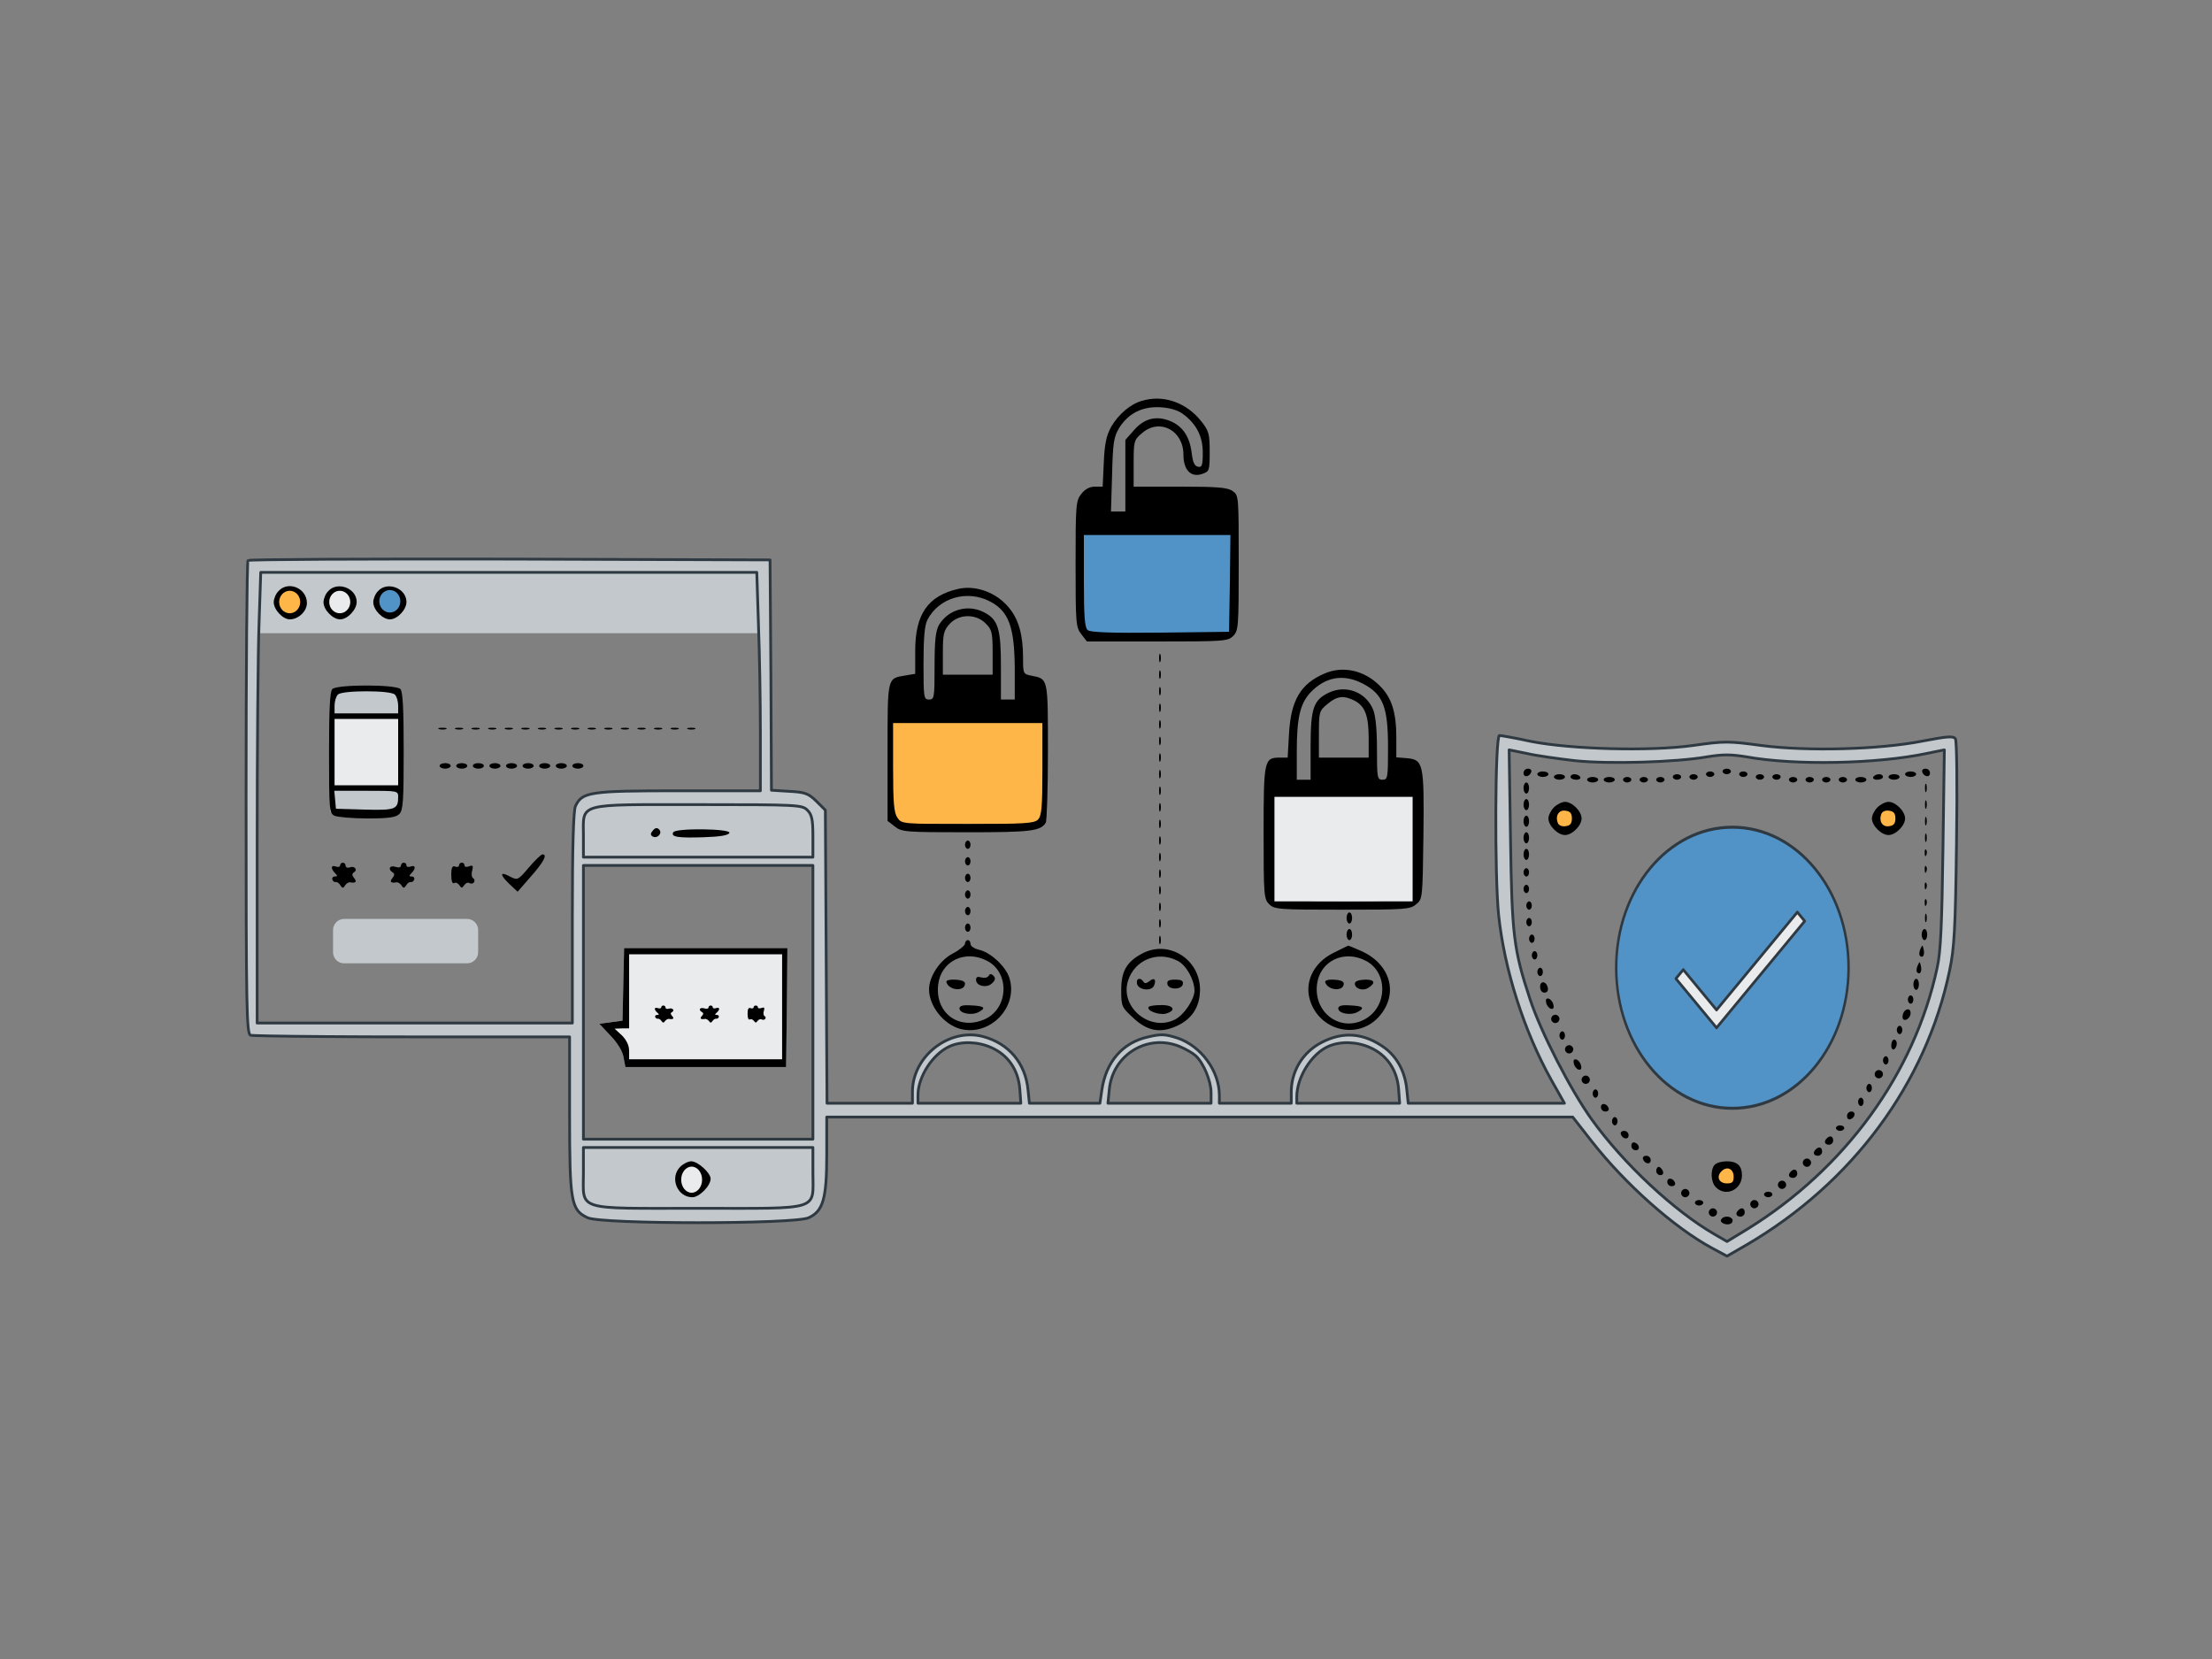 <?xml version="1.0" encoding="UTF-8" standalone="no"?>
<!DOCTYPE svg PUBLIC "-//W3C//DTD SVG 1.1//EN" "http://www.w3.org/Graphics/SVG/1.1/DTD/svg11.dtd">
<svg width="100%" height="100%" viewBox="0 0 800 600" version="1.1" xmlns="http://www.w3.org/2000/svg" xmlns:xlink="http://www.w3.org/1999/xlink" xml:space="preserve" xmlns:serif="http://www.serif.com/" style="fill-rule:evenodd;clip-rule:evenodd;stroke-linejoin:round;stroke-miterlimit:2;">
    <rect x="0" y="0" width="800" height="600" fill="#808080" stroke="none"/>
    <g transform="matrix(0.1,0,0,-0.1,0,600)">
        <g transform="matrix(10,0,0,-10,0,6000)">
            <rect x="600.607" y="320.299" width="54.941" height="56.991" style="fill:rgb(233,235,237);"/>
        </g>
        <g transform="matrix(9.769,0,0,-9.93,103.078,5986.55)">
            <rect x="390.05" y="191.78" width="56.889" height="37.413" style="fill:rgb(82,147,199);"/>
        </g>
        <g transform="matrix(10,0,0,-10,0,6000)">
            <rect x="322.15" y="260.313" width="55.924" height="37.618" style="fill:rgb(255,182,72);"/>
        </g>
        <g transform="matrix(10,0,0,-10,0,6000)">
            <rect x="120.207" y="258.964" width="24.049" height="25.93" style="fill:rgb(233,235,237);"/>
        </g>
        <g transform="matrix(9.875,0,0,-9.307,26.225,5784.46)">
            <rect x="210.087" y="289.634" width="86.102" height="21.32" style="fill:rgb(194,200,204);"/>
        </g>
        <g transform="matrix(37.619,0,0,-20.546,-2959.87,13741.2)">
            <rect x="103.443" y="476.689" width="48.493" height="11.546" style="fill:rgb(194,200,204);"/>
        </g>
        <g transform="matrix(17.76,0,0,-11.325,-2071.8,6999.64)">
            <rect x="234.535" y="453.319" width="48.02" height="21.78" style="fill:rgb(194,200,204);"/>
        </g>
        <path d="M4129,4550C4087,4538 4045,4501 4019,4457C4001,4424 3995,4395 3992,4328L3988,4240L3960,4240C3941,4240 3924,4231 3911,4214C3891,4189 3890,4175 3890,3960C3890,3745 3891,3731 3911,3706L3931,3680L4186,3680C4427,3680 4441,3681 4460,3700C4479,3719 4480,3733 4480,3964C4480,4206 4480,4209 4458,4224C4440,4237 4403,4240 4268,4240L4100,4240L4100,4324C4100,4406 4101,4409 4132,4435C4195,4488 4280,4443 4280,4356C4280,4300 4307,4272 4348,4286C4374,4295 4375,4298 4375,4367C4375,4431 4372,4442 4344,4477C4290,4545 4206,4574 4129,4550ZM4278,4503C4327,4467 4350,4422 4350,4363C4350,4317 4347,4309 4333,4312C4320,4314 4314,4328 4310,4361C4303,4420 4278,4458 4233,4477C4182,4498 4138,4487 4101,4444L4070,4409L4070,4280L4070,4150L4044,4150L4018,4150L4022,4283C4025,4401 4028,4419 4048,4453C4082,4506 4132,4531 4198,4527C4231,4525 4261,4516 4278,4503ZM4448,3890L4445,3715L4196,3712C4021,3710 3943,3713 3934,3721C3923,3730 3920,3770 3920,3899L3920,4065L4450,4065L4448,3890Z" style="fill-rule:nonzero;"/>
        <path d="M897,3973C893,3970 890,3583 890,3114C890,2346 892,2262 906,2256C908.61,2255.13 932.588,2254.26 972.955,2253.46C1071.77,2251.51 1268.78,2250 1491,2250L2060,2250L2060,1970C2060,1653 2065,1624 2125,1596C2174,1572 2876,1572 2925,1596C2977,1620 2990,1665 2990,1825L2990,1960L5688,1960L5756,1873C5878,1717 6055,1560 6192,1486L6246,1457L6317,1498C6700,1722 6966,2082 7051,2490C7068,2571 7072,2638 7076,2950C7079,3162 7077,3321 7072,3328C7065,3339 7043,3337 6954,3320C6798,3289 6536,3282 6369,3304C6251,3320 6236,3320 6124,3304C5966,3282 5681,3290 5535,3319C5480,3331 5429,3340 5423,3340C5407,3340 5405,2835 5420,2690C5441,2492 5512,2271 5610,2095L5658,2010L5375,2010L5093,2010L5088,2058C5082,2124 5053,2177 5007,2211C4933,2264 4859,2271 4780,2230C4712,2195 4670,2127 4670,2050L4670,2010L4540,2010L4410,2010L4410,2038C4410,2127 4344,2217 4258,2246C4214,2260 4199,2261 4153,2250C4060,2230 4000,2160 3985,2058L3978,2010L3850,2010L3723,2010L3718,2058C3709,2154 3649,2226 3556,2251C3434,2284 3301,2181 3300,2053L3300,2010L3145,2010L2991,2010L2988,2540L2985,3070L2953,3102C2924,3130 2913,3135 2855,3138L2790,3142L2788,3559L2785,3975L1844,3978C1327,3979 900,3977 897,3973ZM2743,3743C2747,3639 2750,3462 2750,3348L2750,3140L2454,3140C2132,3140 2105,3136 2081,3084C2074,3067 2070,2942 2070,2680L2070,2300L1500,2300L930,2300L930,2933C930,3282 933,3649 937,3748L943,3930L2737,3930L2743,3743ZM5695,3249C5818,3236 6061,3243 6175,3263C6231,3272 6259,3272 6315,3263C6491,3231 6788,3237 6968,3275L7032,3288L7027,2931C7023,2656 7019,2558 7006,2500C6924,2118 6674,1774 6320,1555L6246,1510L6201,1536C6054,1621 5872,1791 5757,1951C5680,2058 5573,2267 5534,2385C5474,2566 5468,2619 5463,2966L5458,3288L5522,3275C5556,3267 5635,3256 5695,3249ZM2920,3070C2936,3054 2940,3037 2940,2975L2940,2900L2525,2900L2110,2900L2110,2975C2110,3098 2081,3090 2525,3090C2887,3090 2901,3089 2920,3070ZM2940,2375L2940,1880L2525,1880L2110,1880L2110,2870L2940,2870L2940,2375ZM3586,2211C3646,2184 3682,2131 3688,2064L3692,2010L3506,2010L3320,2010L3320,2040C3320,2106 3374,2189 3435,2216C3477,2235 3538,2233 3586,2211ZM4267,2215C4288,2206 4313,2192 4324,2182C4352,2157 4380,2091 4380,2048L4380,2010L4194,2010L4007,2010L4012,2060C4024,2186 4151,2263 4267,2215ZM4956,2211C5016,2184 5052,2131 5058,2064L5062,2010L4876,2010L4690,2010L4690,2033C4690,2104 4744,2190 4805,2216C4848,2235 4908,2233 4956,2211ZM2940,1760C2940,1619 2974,1630 2525,1630C2076,1630 2110,1619 2110,1760L2110,1850L2940,1850L2940,1760Z" style="fill:rgb(194,200,204);fill-rule:nonzero;stroke:rgb(47,57,65);stroke-width:10px;"/>
        <g transform="matrix(10,0,0,-10,0,6000)">
            <ellipse cx="624.657" cy="425.167" rx="3.411" ry="3.936" style="fill:rgb(255,182,72);"/>
        </g>
        <g transform="matrix(10,0,0,-10,-587.789,7296.29)">
            <ellipse cx="624.657" cy="425.167" rx="3.411" ry="3.936" style="fill:rgb(255,182,72);"/>
        </g>
        <g transform="matrix(10,0,0,-10,587.789,7293.66)">
            <ellipse cx="624.657" cy="425.167" rx="3.411" ry="3.936" style="fill:rgb(255,182,72);"/>
        </g>
        <g transform="matrix(10,0,0,-10,0,6000)">
            <rect x="119.508" y="285.257" width="25.023" height="8.397" style="fill:rgb(194,200,204);"/>
        </g>
        <g transform="matrix(10,0,0,-10,0,6000)">
            <rect x="120.516" y="249.99" width="24.351" height="9.069" style="fill:rgb(194,200,204);"/>
        </g>
        <g transform="matrix(1,0,0,1,930.721,1303.83)">
            <g transform="matrix(30.373,0,0,-58.376,-2434.78,15895.8)">
                <path d="M143.277,250.585L123.834,250.585L123.74,252.824L123.646,255.083L120.882,255.274L122.233,256.02C123.049,256.461 123.677,256.996 123.772,257.36L123.991,257.953L143.12,257.953L143.214,254.26L143.277,250.585Z" style="fill:rgb(194,200,204);"/>
            </g>
            <g transform="matrix(30.373,0,0,-58.376,-2434.78,15895.8)">
                <path d="M142.649,257.475L124.431,257.475L124.431,256.958C124.431,256.614 124.117,256.288 123.583,256.001L122.704,255.58L123.583,255.561L124.431,255.561L124.431,250.968L142.649,250.968L142.649,257.475Z" style="fill:rgb(194,200,204);"/>
            </g>
            <g transform="matrix(0.954,1.998e-17,1.998e-17,1.117,-811.45,-1536.36)">
                <path d="M2860,2510L2858,2318L2855,2125L2246,2125L2239,2156C2236,2175 2216,2203 2190,2226L2147,2265L2235,2275L2238,2393L2241,2510L2860,2510Z"/>
            </g>
            <g transform="matrix(0.954,1.998e-17,1.998e-17,1.117,-811.45,-1536.36)">
                <path d="M2840,2150L2840,2490L2260,2490L2260,2250L2233,2250L2205,2249L2233,2227C2250,2212 2260,2195 2260,2177L2260,2150L2840,2150Z" style="fill:rgb(233,235,237);"/>
            </g>
        </g>
        <path d="M1007,3862C997,3852 990,3834 990,3822C990,3795 1023,3760 1048,3760C1079,3760 1110,3789 1110,3819C1110,3873 1042,3901 1007,3862ZM1078,3824C1082,3797 1052,3784 1032,3804C1011,3824 1024,3852 1052,3848C1066,3846 1076,3837 1078,3824Z" style="fill-rule:nonzero;"/>
        <path d="M1187,3862C1177,3852 1170,3834 1170,3822C1170,3794 1204,3760 1230,3760C1257,3760 1290,3795 1290,3823C1290,3873 1220,3899 1187,3862ZM1257,3834C1260,3826 1255,3811 1246,3802C1232,3787 1228,3787 1215,3801C1206,3810 1202,3824 1206,3833C1214,3854 1249,3855 1257,3834Z" style="fill-rule:nonzero;"/>
        <path d="M1367,3862C1357,3852 1350,3834 1350,3822C1350,3794 1384,3760 1410,3760C1437,3760 1470,3795 1470,3823C1470,3873 1400,3899 1367,3862ZM1438,3824C1442,3797 1412,3784 1392,3804C1371,3824 1384,3852 1412,3848C1426,3846 1436,3837 1438,3824Z" style="fill-rule:nonzero;"/>
        <path d="M1202,3508C1193,3499 1190,3434 1190,3278C1190,3073 1191,3060 1209,3050C1220,3045 1274,3040 1329,3040C1406,3040 1432,3044 1444,3056C1458,3069 1460,3104 1460,3284C1460,3435 1457,3499 1448,3508C1431,3525 1219,3525 1202,3508ZM1428,3488C1435,3481 1440,3463 1440,3448L1440,3420L1325,3420L1210,3420L1210,3448C1210,3463 1215,3481 1222,3488C1238,3504 1412,3504 1428,3488ZM1440,3280L1440,3160L1325,3160L1210,3160L1210,3400L1440,3400L1440,3280ZM1440,3118C1440,3073 1430,3069 1319,3072L1215,3075L1212,3108L1209,3140L1324,3140C1438,3140 1440,3140 1440,3118Z" style="fill-rule:nonzero;"/>
        <path d="M1588,3363C1594,3361 1606,3361 1613,3363C1619,3366 1614,3368 1600,3368C1586,3368 1581,3366 1588,3363Z" style="fill-rule:nonzero;"/>
        <path d="M1648,3363C1654,3361 1666,3361 1673,3363C1679,3366 1674,3368 1660,3368C1646,3368 1641,3366 1648,3363Z" style="fill-rule:nonzero;"/>
        <path d="M1708,3363C1714,3361 1726,3361 1733,3363C1739,3366 1734,3368 1720,3368C1706,3368 1701,3366 1708,3363Z" style="fill-rule:nonzero;"/>
        <path d="M1768,3363C1774,3361 1786,3361 1793,3363C1799,3366 1794,3368 1780,3368C1766,3368 1761,3366 1768,3363Z" style="fill-rule:nonzero;"/>
        <path d="M1828,3363C1834,3361 1846,3361 1853,3363C1859,3366 1854,3368 1840,3368C1826,3368 1821,3366 1828,3363Z" style="fill-rule:nonzero;"/>
        <path d="M1888,3363C1894,3361 1906,3361 1913,3363C1919,3366 1914,3368 1900,3368C1886,3368 1881,3366 1888,3363Z" style="fill-rule:nonzero;"/>
        <path d="M1948,3363C1954,3361 1966,3361 1973,3363C1979,3366 1974,3368 1960,3368C1946,3368 1941,3366 1948,3363Z" style="fill-rule:nonzero;"/>
        <path d="M2008,3363C2014,3361 2026,3361 2033,3363C2039,3366 2034,3368 2020,3368C2006,3368 2001,3366 2008,3363Z" style="fill-rule:nonzero;"/>
        <path d="M2068,3363C2074,3361 2086,3361 2093,3363C2099,3366 2094,3368 2080,3368C2066,3368 2061,3366 2068,3363Z" style="fill-rule:nonzero;"/>
        <path d="M2128,3363C2134,3361 2146,3361 2153,3363C2159,3366 2154,3368 2140,3368C2126,3368 2121,3366 2128,3363Z" style="fill-rule:nonzero;"/>
        <path d="M2188,3363C2194,3361 2206,3361 2213,3363C2219,3366 2214,3368 2200,3368C2186,3368 2181,3366 2188,3363Z" style="fill-rule:nonzero;"/>
        <path d="M2248,3363C2254,3361 2266,3361 2273,3363C2279,3366 2274,3368 2260,3368C2246,3368 2241,3366 2248,3363Z" style="fill-rule:nonzero;"/>
        <path d="M2308,3363C2314,3361 2326,3361 2333,3363C2339,3366 2334,3368 2320,3368C2306,3368 2301,3366 2308,3363Z" style="fill-rule:nonzero;"/>
        <path d="M2368,3363C2374,3361 2386,3361 2393,3363C2399,3366 2394,3368 2380,3368C2366,3368 2361,3366 2368,3363Z" style="fill-rule:nonzero;"/>
        <path d="M2428,3363C2434,3361 2446,3361 2453,3363C2459,3366 2454,3368 2440,3368C2426,3368 2421,3366 2428,3363Z" style="fill-rule:nonzero;"/>
        <path d="M2488,3363C2494,3361 2506,3361 2513,3363C2519,3366 2514,3368 2500,3368C2486,3368 2481,3366 2488,3363Z" style="fill-rule:nonzero;"/>
        <path d="M1590,3230C1590,3225 1599,3220 1610,3220C1621,3220 1630,3225 1630,3230C1630,3236 1621,3240 1610,3240C1599,3240 1590,3236 1590,3230Z" style="fill-rule:nonzero;"/>
        <path d="M1650,3230C1650,3225 1659,3220 1670,3220C1681,3220 1690,3225 1690,3230C1690,3236 1681,3240 1670,3240C1659,3240 1650,3236 1650,3230Z" style="fill-rule:nonzero;"/>
        <path d="M1710,3230C1710,3225 1719,3220 1730,3220C1741,3220 1750,3225 1750,3230C1750,3236 1741,3240 1730,3240C1719,3240 1710,3236 1710,3230Z" style="fill-rule:nonzero;"/>
        <path d="M1770,3230C1770,3225 1779,3220 1790,3220C1801,3220 1810,3225 1810,3230C1810,3236 1801,3240 1790,3240C1779,3240 1770,3236 1770,3230Z" style="fill-rule:nonzero;"/>
        <path d="M1830,3230C1830,3225 1839,3220 1850,3220C1861,3220 1870,3225 1870,3230C1870,3236 1861,3240 1850,3240C1839,3240 1830,3236 1830,3230Z" style="fill-rule:nonzero;"/>
        <path d="M1890,3230C1890,3225 1899,3220 1910,3220C1921,3220 1930,3225 1930,3230C1930,3236 1921,3240 1910,3240C1899,3240 1890,3236 1890,3230Z" style="fill-rule:nonzero;"/>
        <path d="M1950,3230C1950,3225 1959,3220 1970,3220C1981,3220 1990,3225 1990,3230C1990,3236 1981,3240 1970,3240C1959,3240 1950,3236 1950,3230Z" style="fill-rule:nonzero;"/>
        <path d="M2010,3230C2010,3225 2019,3220 2030,3220C2041,3220 2050,3225 2050,3230C2050,3236 2041,3240 2030,3240C2019,3240 2010,3236 2010,3230Z" style="fill-rule:nonzero;"/>
        <path d="M2070,3230C2070,3225 2079,3220 2090,3220C2101,3220 2110,3225 2110,3230C2110,3236 2101,3240 2090,3240C2079,3240 2070,3236 2070,3230Z" style="fill-rule:nonzero;"/>
        <path d="M1913,2863C1874,2817 1872,2816 1846,2829C1808,2850 1806,2838 1841,2804L1872,2775L1920,2830C1966,2882 1981,2910 1962,2910C1957,2910 1935,2889 1913,2863Z" style="fill-rule:nonzero;"/>
        <path d="M1230,2870C1230,2865 1223,2863 1215,2866C1197,2873 1195,2859 1212,2842C1221,2833 1221,2830 1211,2830C1204,2830 1200,2825 1202,2819C1204,2813 1209,2809 1214,2810C1219,2811 1227,2806 1231,2798C1238,2787 1242,2787 1248,2798C1253,2805 1261,2810 1266,2809C1286,2805 1292,2811 1281,2824C1273,2834 1272,2840 1280,2845C1295,2854 1282,2870 1265,2863C1257,2860 1250,2863 1250,2869C1250,2875 1246,2880 1240,2880C1235,2880 1230,2876 1230,2870Z" style="fill-rule:nonzero;"/>
        <path d="M1450,2869C1450,2863 1441,2861 1430,2865C1409,2872 1402,2856 1420,2845C1428,2840 1427,2834 1419,2824C1408,2811 1414,2805 1434,2809C1439,2810 1447,2805 1452,2798C1458,2787 1462,2787 1469,2798C1473,2806 1481,2811 1486,2810C1491,2809 1496,2813 1498,2819C1500,2825 1496,2830 1489,2830C1479,2830 1479,2833 1488,2842C1505,2859 1503,2873 1485,2866C1477,2863 1470,2865 1470,2870C1470,2876 1466,2880 1460,2880C1455,2880 1450,2875 1450,2869Z" style="fill-rule:nonzero;"/>
        <path d="M1660,2870C1660,2865 1654,2863 1646,2866C1636,2870 1632,2862 1632,2836C1632,2814 1636,2803 1642,2806C1648,2810 1656,2806 1661,2799C1669,2787 1671,2787 1679,2799C1684,2806 1692,2810 1698,2806C1704,2803 1711,2804 1714,2809C1718,2814 1716,2821 1711,2824C1706,2827 1704,2840 1708,2852C1712,2869 1710,2872 1697,2867C1687,2863 1680,2865 1680,2870C1680,2876 1676,2880 1670,2880C1665,2880 1660,2876 1660,2870Z" style="fill-rule:nonzero;"/>
        <g transform="matrix(0.777,-1.16892e-17,-1.16892e-17,0.682,1435.67,399.265)">
            <path d="M1230,2870C1230,2865 1223,2863 1215,2866C1197,2873 1195,2859 1212,2842C1221,2833 1221,2830 1211,2830C1204,2830 1200,2825 1202,2819C1204,2813 1209,2809 1214,2810C1219,2811 1227,2806 1231,2798C1238,2787 1242,2787 1248,2798C1253,2805 1261,2810 1266,2809C1286,2805 1292,2811 1281,2824C1273,2834 1272,2840 1280,2845C1295,2854 1282,2870 1265,2863C1257,2860 1250,2863 1250,2869C1250,2875 1246,2880 1240,2880C1235,2880 1230,2876 1230,2870Z" style="fill-rule:nonzero;"/>
        </g>
        <g transform="matrix(0.777,-1.16892e-17,-1.16892e-17,0.682,1435.67,399.265)">
            <path d="M1450,2869C1450,2863 1441,2861 1430,2865C1409,2872 1402,2856 1420,2845C1428,2840 1427,2834 1419,2824C1408,2811 1414,2805 1434,2809C1439,2810 1447,2805 1452,2798C1458,2787 1462,2787 1469,2798C1473,2806 1481,2811 1486,2810C1491,2809 1496,2813 1498,2819C1500,2825 1496,2830 1489,2830C1479,2830 1479,2833 1488,2842C1505,2859 1503,2873 1485,2866C1477,2863 1470,2865 1470,2870C1470,2876 1466,2880 1460,2880C1455,2880 1450,2875 1450,2869Z" style="fill-rule:nonzero;"/>
        </g>
        <g transform="matrix(0.777,-1.16892e-17,-1.16892e-17,0.682,1435.67,399.265)">
            <path d="M1660,2870C1660,2865 1654,2863 1646,2866C1636,2870 1632,2862 1632,2836C1632,2814 1636,2803 1642,2806C1648,2810 1656,2806 1661,2799C1669,2787 1671,2787 1679,2799C1684,2806 1692,2810 1698,2806C1704,2803 1711,2804 1714,2809C1718,2814 1716,2821 1711,2824C1706,2827 1704,2840 1708,2852C1712,2869 1710,2872 1697,2867C1687,2863 1680,2865 1680,2870C1680,2876 1676,2880 1670,2880C1665,2880 1660,2876 1660,2870Z" style="fill-rule:nonzero;"/>
        </g>
        <path d="M5510,3204C5510,3187 5532,3190 5538,3208C5540,3215 5535,3220 5526,3220C5517,3220 5510,3213 5510,3204Z" style="fill-rule:nonzero;"/>
        <path d="M6230,3210C6230,3205 6237,3200 6245,3200C6253,3200 6260,3205 6260,3210C6260,3216 6253,3220 6245,3220C6237,3220 6230,3216 6230,3210Z" style="fill-rule:nonzero;"/>
        <path d="M6952,3208C6958,3190 6980,3187 6980,3204C6980,3213 6973,3220 6964,3220C6955,3220 6950,3215 6952,3208Z" style="fill-rule:nonzero;"/>
        <path d="M5560,3200C5560,3195 5569,3190 5580,3190C5591,3190 5600,3195 5600,3200C5600,3206 5591,3210 5580,3210C5569,3210 5560,3206 5560,3200Z" style="fill-rule:nonzero;"/>
        <path d="M6170,3200C6170,3195 6177,3190 6185,3190C6193,3190 6200,3195 6200,3200C6200,3206 6193,3210 6185,3210C6177,3210 6170,3206 6170,3200Z" style="fill-rule:nonzero;"/>
        <path d="M6290,3200C6290,3195 6297,3190 6305,3190C6313,3190 6320,3195 6320,3200C6320,3206 6313,3210 6305,3210C6297,3210 6290,3206 6290,3200Z" style="fill-rule:nonzero;"/>
        <path d="M6890,3200C6890,3195 6899,3190 6910,3190C6921,3190 6930,3195 6930,3200C6930,3206 6921,3210 6910,3210C6899,3210 6890,3206 6890,3200Z" style="fill-rule:nonzero;"/>
        <path d="M5620,3190C5620,3185 5629,3180 5640,3180C5651,3180 5660,3185 5660,3190C5660,3196 5651,3200 5640,3200C5629,3200 5620,3196 5620,3190Z" style="fill-rule:nonzero;"/>
        <path d="M5680,3190C5680,3185 5689,3180 5701,3180C5712,3180 5718,3185 5715,3190C5712,3196 5702,3200 5694,3200C5686,3200 5680,3196 5680,3190Z" style="fill-rule:nonzero;"/>
        <path d="M6050,3190C6050,3185 6057,3180 6065,3180C6073,3180 6080,3185 6080,3190C6080,3196 6073,3200 6065,3200C6057,3200 6050,3196 6050,3190Z" style="fill-rule:nonzero;"/>
        <path d="M6110,3190C6110,3185 6117,3180 6125,3180C6133,3180 6140,3185 6140,3190C6140,3196 6133,3200 6125,3200C6117,3200 6110,3196 6110,3190Z" style="fill-rule:nonzero;"/>
        <path d="M6350,3190C6350,3185 6357,3180 6365,3180C6373,3180 6380,3185 6380,3190C6380,3196 6373,3200 6365,3200C6357,3200 6350,3196 6350,3190Z" style="fill-rule:nonzero;"/>
        <path d="M6410,3190C6410,3185 6417,3180 6425,3180C6433,3180 6440,3185 6440,3190C6440,3196 6433,3200 6425,3200C6417,3200 6410,3196 6410,3190Z" style="fill-rule:nonzero;"/>
        <path d="M6775,3190C6772,3185 6778,3180 6789,3180C6801,3180 6810,3185 6810,3190C6810,3196 6804,3200 6796,3200C6788,3200 6778,3196 6775,3190Z" style="fill-rule:nonzero;"/>
        <path d="M6830,3190C6830,3185 6839,3180 6850,3180C6861,3180 6870,3185 6870,3190C6870,3196 6861,3200 6850,3200C6839,3200 6830,3196 6830,3190Z" style="fill-rule:nonzero;"/>
        <path d="M5740,3180C5740,3175 5749,3170 5760,3170C5771,3170 5780,3175 5780,3180C5780,3186 5771,3190 5760,3190C5749,3190 5740,3186 5740,3180Z" style="fill-rule:nonzero;"/>
        <path d="M5800,3180C5800,3175 5809,3170 5820,3170C5831,3170 5840,3175 5840,3180C5840,3186 5831,3190 5820,3190C5809,3190 5800,3186 5800,3180Z" style="fill-rule:nonzero;"/>
        <path d="M5870,3180C5870,3175 5877,3170 5885,3170C5893,3170 5900,3175 5900,3180C5900,3186 5893,3190 5885,3190C5877,3190 5870,3186 5870,3180Z" style="fill-rule:nonzero;"/>
        <path d="M5930,3180C5930,3175 5937,3170 5945,3170C5953,3170 5960,3175 5960,3180C5960,3186 5953,3190 5945,3190C5937,3190 5930,3186 5930,3180Z" style="fill-rule:nonzero;"/>
        <path d="M5990,3180C5990,3175 5997,3170 6005,3170C6013,3170 6020,3175 6020,3180C6020,3186 6013,3190 6005,3190C5997,3190 5990,3186 5990,3180Z" style="fill-rule:nonzero;"/>
        <path d="M6470,3180C6470,3175 6477,3170 6485,3170C6493,3170 6500,3175 6500,3180C6500,3186 6493,3190 6485,3190C6477,3190 6470,3186 6470,3180Z" style="fill-rule:nonzero;"/>
        <path d="M6530,3180C6530,3175 6537,3170 6545,3170C6553,3170 6560,3175 6560,3180C6560,3186 6553,3190 6545,3190C6537,3190 6530,3186 6530,3180Z" style="fill-rule:nonzero;"/>
        <path d="M6590,3180C6590,3175 6597,3170 6605,3170C6613,3170 6620,3175 6620,3180C6620,3186 6613,3190 6605,3190C6597,3190 6590,3186 6590,3180Z" style="fill-rule:nonzero;"/>
        <path d="M6650,3180C6650,3175 6657,3170 6665,3170C6673,3170 6680,3175 6680,3180C6680,3186 6673,3190 6665,3190C6657,3190 6650,3186 6650,3180Z" style="fill-rule:nonzero;"/>
        <path d="M6710,3180C6710,3175 6719,3170 6730,3170C6741,3170 6750,3175 6750,3180C6750,3186 6741,3190 6730,3190C6719,3190 6710,3186 6710,3180Z" style="fill-rule:nonzero;"/>
        <path d="M5510,3150C5510,3139 5515,3130 5520,3130C5526,3130 5530,3139 5530,3150C5530,3161 5526,3170 5520,3170C5515,3170 5510,3161 5510,3150Z" style="fill-rule:nonzero;"/>
        <path d="M6962,3150C6962,3136 6964,3131 6967,3138C6969,3144 6969,3156 6967,3163C6964,3169 6962,3164 6962,3150Z" style="fill-rule:nonzero;"/>
        <path d="M5510,3090C5510,3079 5515,3070 5520,3070C5526,3070 5530,3079 5530,3090C5530,3101 5526,3110 5520,3110C5515,3110 5510,3101 5510,3090Z" style="fill-rule:nonzero;"/>
        <path d="M6962,3090C6962,3076 6964,3071 6967,3078C6969,3084 6969,3096 6967,3103C6964,3109 6962,3104 6962,3090Z" style="fill-rule:nonzero;"/>
        <path d="M5620,3080C5609,3069 5600,3051 5600,3040C5600,3014 5634,2980 5660,2980C5686,2980 5720,3014 5720,3040C5720,3066 5686,3100 5660,3100C5649,3100 5631,3091 5620,3080ZM5685,3040C5685,3022 5679,3014 5662,3012C5649,3010 5637,3015 5634,3024C5624,3050 5638,3072 5662,3068C5679,3066 5685,3058 5685,3040Z" style="fill-rule:nonzero;"/>
        <path d="M6790,3080C6779,3069 6770,3051 6770,3040C6770,3014 6804,2980 6830,2980C6856,2980 6890,3014 6890,3040C6890,3066 6856,3100 6830,3100C6819,3100 6801,3091 6790,3080ZM6855,3040C6855,3022 6849,3014 6832,3012C6808,3008 6794,3030 6804,3056C6807,3065 6819,3070 6832,3068C6849,3066 6855,3058 6855,3040Z" style="fill-rule:nonzero;"/>
        <path d="M5510,3030C5510,3019 5515,3010 5520,3010C5526,3010 5530,3019 5530,3030C5530,3041 5526,3050 5520,3050C5515,3050 5510,3041 5510,3030Z" style="fill-rule:nonzero;"/>
        <path d="M6962,3030C6962,3016 6964,3011 6967,3018C6969,3024 6969,3036 6967,3043C6964,3049 6962,3044 6962,3030Z" style="fill-rule:nonzero;"/>
        <path d="M5510,2970C5510,2959 5515,2950 5520,2950C5526,2950 5530,2959 5530,2970C5530,2981 5526,2990 5520,2990C5515,2990 5510,2981 5510,2970Z" style="fill-rule:nonzero;"/>
        <path d="M6962,2970C6962,2956 6964,2951 6967,2958C6969,2964 6969,2976 6967,2983C6964,2989 6962,2984 6962,2970Z" style="fill-rule:nonzero;"/>
        <path d="M5510,2910C5510,2899 5515,2890 5520,2890C5526,2890 5530,2899 5530,2910C5530,2921 5526,2930 5520,2930C5515,2930 5510,2921 5510,2910Z" style="fill-rule:nonzero;"/>
        <path d="M6961,2914C6961,2903 6964,2900 6967,2908C6970,2915 6969,2924 6966,2927C6963,2931 6960,2925 6961,2914Z" style="fill-rule:nonzero;"/>
        <path d="M6961,2854C6961,2843 6964,2840 6967,2848C6970,2855 6969,2864 6966,2867C6963,2871 6960,2865 6961,2854Z" style="fill-rule:nonzero;"/>
        <path d="M5510,2845C5510,2837 5515,2830 5520,2830C5526,2830 5530,2837 5530,2845C5530,2853 5526,2860 5520,2860C5515,2860 5510,2853 5510,2845Z" style="fill-rule:nonzero;"/>
        <path d="M6961,2794C6961,2783 6964,2780 6967,2788C6970,2795 6969,2804 6966,2807C6963,2811 6960,2805 6961,2794Z" style="fill-rule:nonzero;"/>
        <path d="M5510,2785C5510,2777 5515,2770 5520,2770C5526,2770 5530,2777 5530,2785C5530,2793 5526,2800 5520,2800C5515,2800 5510,2793 5510,2785Z" style="fill-rule:nonzero;"/>
        <path d="M6961,2734C6961,2723 6964,2720 6967,2728C6970,2735 6969,2744 6966,2747C6963,2751 6960,2745 6961,2734Z" style="fill-rule:nonzero;"/>
        <path d="M5520,2725C5520,2717 5525,2710 5530,2710C5536,2710 5540,2717 5540,2725C5540,2733 5536,2740 5530,2740C5525,2740 5520,2733 5520,2725Z" style="fill-rule:nonzero;"/>
        <path d="M6962,2680C6962,2666 6964,2661 6967,2668C6969,2674 6969,2686 6967,2693C6964,2699 6962,2694 6962,2680Z" style="fill-rule:nonzero;"/>
        <path d="M5520,2665C5520,2657 5525,2650 5530,2650C5536,2650 5540,2657 5540,2665C5540,2673 5536,2680 5530,2680C5525,2680 5520,2673 5520,2665Z" style="fill-rule:nonzero;"/>
        <path d="M6950,2620C6950,2609 6955,2600 6960,2600C6966,2600 6970,2609 6970,2620C6970,2631 6966,2640 6960,2640C6955,2640 6950,2631 6950,2620Z" style="fill-rule:nonzero;"/>
        <path d="M5530,2605C5530,2597 5535,2590 5540,2590C5546,2590 5550,2597 5550,2605C5550,2613 5546,2620 5540,2620C5535,2620 5530,2613 5530,2605Z" style="fill-rule:nonzero;"/>
        <path d="M6945,2567C6941,2557 6940,2546 6944,2543C6954,2533 6962,2547 6957,2567C6953,2584 6953,2584 6945,2567Z" style="fill-rule:nonzero;"/>
        <path d="M5540,2545C5540,2537 5545,2530 5550,2530C5556,2530 5560,2537 5560,2545C5560,2553 5556,2560 5550,2560C5545,2560 5540,2553 5540,2545Z" style="fill-rule:nonzero;"/>
        <path d="M6935,2507C6931,2497 6930,2486 6934,2483C6944,2473 6952,2487 6947,2507C6943,2524 6943,2524 6935,2507Z" style="fill-rule:nonzero;"/>
        <path d="M5560,2485C5560,2477 5565,2470 5570,2470C5576,2470 5580,2477 5580,2485C5580,2493 5576,2500 5570,2500C5565,2500 5560,2493 5560,2485Z" style="fill-rule:nonzero;"/>
        <path d="M6920,2440C6920,2429 6925,2420 6930,2420C6936,2420 6940,2429 6940,2440C6940,2451 6936,2460 6930,2460C6925,2460 6920,2451 6920,2440Z" style="fill-rule:nonzero;"/>
        <path d="M5570,2431C5570,2419 5576,2410 5586,2410C5595,2410 5600,2417 5598,2427C5593,2452 5570,2455 5570,2431Z" style="fill-rule:nonzero;"/>
        <path d="M6900,2385C6900,2377 6905,2370 6910,2370C6916,2370 6920,2377 6920,2385C6920,2393 6916,2400 6910,2400C6905,2400 6900,2393 6900,2385Z" style="fill-rule:nonzero;"/>
        <path d="M5592,2374C5593,2365 5601,2355 5608,2352C5617,2349 5621,2354 5618,2366C5617,2375 5609,2385 5602,2388C5593,2391 5589,2386 5592,2374Z" style="fill-rule:nonzero;"/>
        <path d="M6883,2335C6880,2326 6880,2317 6883,2314C6892,2305 6910,2320 6910,2336C6910,2355 6891,2354 6883,2335Z" style="fill-rule:nonzero;"/>
        <path d="M5610,2315C5610,2307 5617,2300 5625,2300C5633,2300 5640,2307 5640,2315C5640,2323 5633,2330 5625,2330C5617,2330 5610,2323 5610,2315Z" style="fill-rule:nonzero;"/>
        <path d="M6860,2275C6860,2267 6865,2260 6870,2260C6876,2260 6880,2267 6880,2275C6880,2283 6876,2290 6870,2290C6865,2290 6860,2283 6860,2275Z" style="fill-rule:nonzero;"/>
        <path d="M5640,2255C5640,2247 5645,2240 5650,2240C5656,2240 5660,2247 5660,2255C5660,2263 5656,2270 5650,2270C5645,2270 5640,2263 5640,2255Z" style="fill-rule:nonzero;"/>
        <path d="M6840,2219C6840,2208 6845,2202 6850,2205C6856,2208 6860,2218 6860,2226C6860,2234 6856,2240 6850,2240C6845,2240 6840,2231 6840,2219Z" style="fill-rule:nonzero;"/>
        <path d="M5660,2205C5660,2197 5667,2190 5675,2190C5683,2190 5690,2197 5690,2205C5690,2213 5683,2220 5675,2220C5667,2220 5660,2213 5660,2205Z" style="fill-rule:nonzero;"/>
        <path d="M6810,2165C6810,2157 6815,2150 6820,2150C6826,2150 6830,2157 6830,2165C6830,2173 6826,2180 6820,2180C6815,2180 6810,2173 6810,2165Z" style="fill-rule:nonzero;"/>
        <path d="M5692,2154C5693,2145 5701,2135 5708,2132C5717,2129 5721,2134 5718,2146C5717,2155 5709,2165 5702,2168C5693,2171 5689,2166 5692,2154Z" style="fill-rule:nonzero;"/>
        <path d="M6780,2115C6780,2107 6787,2100 6795,2100C6803,2100 6810,2107 6810,2115C6810,2123 6803,2130 6795,2130C6787,2130 6780,2123 6780,2115Z" style="fill-rule:nonzero;"/>
        <path d="M5720,2095C5720,2087 5727,2080 5735,2080C5743,2080 5750,2087 5750,2095C5750,2103 5743,2110 5735,2110C5727,2110 5720,2103 5720,2095Z" style="fill-rule:nonzero;"/>
        <path d="M6750,2065C6750,2057 6755,2050 6760,2050C6766,2050 6770,2057 6770,2065C6770,2073 6766,2080 6760,2080C6755,2080 6750,2073 6750,2065Z" style="fill-rule:nonzero;"/>
        <path d="M5760,2045C5760,2037 5765,2030 5770,2030C5776,2030 5780,2037 5780,2045C5780,2053 5776,2060 5770,2060C5765,2060 5760,2053 5760,2045Z" style="fill-rule:nonzero;"/>
        <path d="M6720,2015C6720,2007 6725,2000 6730,2000C6736,2000 6740,2007 6740,2015C6740,2023 6736,2030 6730,2030C6725,2030 6720,2023 6720,2015Z" style="fill-rule:nonzero;"/>
        <path d="M5790,1996C5790,1987 5797,1980 5806,1980C5815,1980 5820,1985 5818,1992C5812,2010 5790,2013 5790,1996Z" style="fill-rule:nonzero;"/>
        <path d="M6680,1964C6680,1955 6685,1950 6692,1952C6710,1958 6713,1980 6696,1980C6687,1980 6680,1973 6680,1964Z" style="fill-rule:nonzero;"/>
        <path d="M5830,1945C5830,1937 5835,1930 5840,1930C5846,1930 5850,1937 5850,1945C5850,1953 5846,1960 5840,1960C5835,1960 5830,1953 5830,1945Z" style="fill-rule:nonzero;"/>
        <path d="M6640,1920C6640,1915 6647,1910 6655,1910C6663,1910 6670,1915 6670,1920C6670,1926 6663,1930 6655,1930C6647,1930 6640,1926 6640,1920Z" style="fill-rule:nonzero;"/>
        <path d="M5862,1898C5868,1880 5890,1877 5890,1894C5890,1903 5883,1910 5874,1910C5865,1910 5860,1905 5862,1898Z" style="fill-rule:nonzero;"/>
        <path d="M6607,1883C6595,1872 6599,1860 6615,1860C6623,1860 6630,1867 6630,1875C6630,1891 6618,1895 6607,1883Z" style="fill-rule:nonzero;"/>
        <path d="M5900,1856C5900,1847 5907,1840 5916,1840C5933,1840 5930,1862 5912,1868C5905,1870 5900,1865 5900,1856Z" style="fill-rule:nonzero;"/>
        <path d="M6567,1843C6555,1832 6559,1820 6575,1820C6583,1820 6590,1827 6590,1835C6590,1851 6578,1855 6567,1843Z" style="fill-rule:nonzero;"/>
        <path d="M5942,1808C5948,1790 5970,1787 5970,1804C5970,1813 5963,1820 5954,1820C5945,1820 5940,1815 5942,1808Z" style="fill-rule:nonzero;"/>
        <path d="M6520,1795C6520,1787 6527,1780 6535,1780C6543,1780 6550,1787 6550,1795C6550,1803 6543,1810 6535,1810C6527,1810 6520,1803 6520,1795Z" style="fill-rule:nonzero;"/>
        <path d="M6202,1788C6185,1771 6187,1724 6206,1706C6241,1670 6300,1697 6300,1749C6300,1784 6283,1800 6245,1800C6228,1800 6209,1795 6202,1788ZM6270,1744C6270,1725 6265,1720 6246,1720C6217,1720 6206,1744 6226,1764C6246,1784 6270,1773 6270,1744Z" style="fill-rule:nonzero;"/>
        <path d="M5990,1765C5990,1757 5997,1750 6005,1750C6014,1750 6017,1756 6014,1765C6010,1773 6004,1780 5999,1780C5994,1780 5990,1773 5990,1765Z" style="fill-rule:nonzero;"/>
        <path d="M6477,1763C6465,1752 6469,1740 6485,1740C6493,1740 6500,1747 6500,1755C6500,1771 6488,1775 6477,1763Z" style="fill-rule:nonzero;"/>
        <path d="M6030,1726C6030,1717 6037,1710 6046,1710C6055,1710 6060,1715 6058,1722C6052,1740 6030,1743 6030,1726Z" style="fill-rule:nonzero;"/>
        <path d="M6430,1715C6430,1707 6437,1700 6445,1700C6453,1700 6460,1707 6460,1715C6460,1723 6453,1730 6445,1730C6437,1730 6430,1723 6430,1715Z" style="fill-rule:nonzero;"/>
        <path d="M6080,1685C6080,1677 6087,1670 6095,1670C6103,1670 6110,1677 6110,1685C6110,1693 6103,1700 6095,1700C6087,1700 6080,1693 6080,1685Z" style="fill-rule:nonzero;"/>
        <path d="M6380,1680C6380,1675 6387,1670 6395,1670C6403,1670 6410,1675 6410,1680C6410,1686 6403,1690 6395,1690C6387,1690 6380,1686 6380,1680Z" style="fill-rule:nonzero;"/>
        <path d="M6130,1650C6130,1645 6137,1640 6145,1640C6153,1640 6160,1645 6160,1650C6160,1656 6153,1660 6145,1660C6137,1660 6130,1656 6130,1650Z" style="fill-rule:nonzero;"/>
        <path d="M6330,1645C6330,1637 6337,1630 6345,1630C6353,1630 6360,1637 6360,1645C6360,1653 6353,1660 6345,1660C6337,1660 6330,1653 6330,1645Z" style="fill-rule:nonzero;"/>
        <path d="M6180,1615C6180,1607 6187,1600 6195,1600C6203,1600 6210,1607 6210,1615C6210,1623 6203,1630 6195,1630C6187,1630 6180,1623 6180,1615Z" style="fill-rule:nonzero;"/>
        <path d="M6287,1623C6275,1612 6279,1600 6295,1600C6303,1600 6310,1607 6310,1615C6310,1631 6298,1635 6287,1623Z" style="fill-rule:nonzero;"/>
        <path d="M6225,1590C6217,1578 6245,1566 6260,1575C6266,1578 6268,1586 6265,1591C6257,1603 6233,1603 6225,1590Z" style="fill-rule:nonzero;"/>
        <path d="M2361,2996C2352,2986 2352,2980 2360,2975C2377,2965 2397,2987 2384,3000C2376,3008 2369,3006 2361,2996Z" style="fill-rule:nonzero;"/>
        <path d="M2435,2990C2425,2973 2452,2969 2545,2972C2605,2974 2635,2979 2638,2988C2643,3003 2445,3006 2435,2990Z" style="fill-rule:nonzero;"/>
        <path d="M2460,1780C2421,1741 2449,1670 2504,1670C2529,1670 2570,1711 2570,1737C2570,1758 2524,1800 2500,1800C2489,1800 2471,1791 2460,1780ZM2531,1754C2548,1733 2531,1705 2499,1705C2475,1705 2463,1728 2474,1756C2481,1775 2514,1774 2531,1754Z" style="fill-rule:nonzero;"/>
        <path d="M3465,3870C3356,3845 3310,3779 3310,3647L3310,3563L3274,3557C3208,3546 3210,3553 3210,3280L3210,3031L3236,3011C3261,2991 3275,2990 3497,2990C3727,2990 3762,2994 3782,3024C3786,3030 3790,3146 3790,3281C3790,3549 3791,3544 3732,3556C3700,3562 3700,3563 3700,3622C3700,3703 3684,3761 3649,3802C3605,3857 3528,3885 3465,3870ZM3580,3825C3648,3790 3669,3733 3670,3583L3670,3470L3645,3470L3620,3470L3620,3590C3620,3725 3610,3759 3560,3785C3501,3816 3430,3796 3396,3740C3384,3718 3380,3685 3380,3591C3380,3477 3379,3470 3360,3470C3341,3470 3340,3477 3340,3600C3340,3693 3344,3739 3354,3758C3395,3838 3497,3868 3580,3825ZM3565,3745C3587,3723 3590,3713 3590,3640L3590,3560L3500,3560L3410,3560L3410,3639C3410,3708 3413,3720 3435,3744C3468,3780 3530,3781 3565,3745ZM3770,3218C3770,3080 3767,3049 3754,3036C3741,3022 3704,3020 3500,3020C3265,3020 3261,3020 3246,3042C3233,3060 3230,3096 3230,3225L3230,3385L3770,3385L3770,3218Z" style="fill-rule:nonzero;"/>
        <path d="M4192,3620C4192,3606 4194,3601 4197,3608C4199,3614 4199,3626 4197,3633C4194,3639 4192,3634 4192,3620Z" style="fill-rule:nonzero;"/>
        <path d="M4192,3560C4192,3546 4194,3541 4197,3548C4199,3554 4199,3566 4197,3573C4194,3579 4192,3574 4192,3560Z" style="fill-rule:nonzero;"/>
        <path d="M4790,3564C4704,3527 4669,3468 4662,3348L4657,3260L4629,3260C4572,3260 4570,3252 4570,2989C4570,2763 4571,2749 4590,2730C4609,2711 4623,2710 4854,2710C5079,2710 5100,2711 5121,2729C5145,2748 5145,2750 5148,2977C5151,3239 5148,3253 5087,3258L5050,3261L5050,3332C5050,3425 5033,3477 4990,3520C4934,3576 4857,3593 4790,3564ZM4930,3527C5002,3489 5020,3443 5020,3298C5020,3187 5019,3180 5000,3180C4981,3180 4980,3187 4980,3290C4980,3362 4975,3412 4966,3434C4939,3498 4868,3524 4806,3495C4750,3468 4740,3439 4740,3300L4740,3180L4715,3180L4690,3180L4690,3283C4690,3403 4702,3454 4738,3494C4793,3553 4860,3564 4930,3527ZM4899,3466C4937,3446 4950,3411 4950,3330L4950,3260L4860,3260L4770,3260L4770,3344C4770,3426 4771,3429 4801,3454C4836,3483 4859,3486 4899,3466ZM5068,2932C5066,2816 5061,2769 5051,2757C5040,2742 5013,2740 4869,2740C4713,2740 4700,2741 4690,2759C4684,2770 4680,2846 4680,2934L4680,3090L5071,3090L5068,2932Z" style="fill-rule:nonzero;"/>
        <path d="M4192,3500C4192,3486 4194,3481 4197,3488C4199,3494 4199,3506 4197,3513C4194,3519 4192,3514 4192,3500Z" style="fill-rule:nonzero;"/>
        <path d="M4192,3440C4192,3426 4194,3421 4197,3428C4199,3434 4199,3446 4197,3453C4194,3459 4192,3454 4192,3440Z" style="fill-rule:nonzero;"/>
        <path d="M4192,3380C4192,3366 4194,3361 4197,3368C4199,3374 4199,3386 4197,3393C4194,3399 4192,3394 4192,3380Z" style="fill-rule:nonzero;"/>
        <path d="M4192,3320C4192,3306 4194,3301 4197,3308C4199,3314 4199,3326 4197,3333C4194,3339 4192,3334 4192,3320Z" style="fill-rule:nonzero;"/>
        <path d="M4192,3260C4192,3246 4194,3241 4197,3248C4199,3254 4199,3266 4197,3273C4194,3279 4192,3274 4192,3260Z" style="fill-rule:nonzero;"/>
        <path d="M4192,3200C4192,3186 4194,3181 4197,3188C4199,3194 4199,3206 4197,3213C4194,3219 4192,3214 4192,3200Z" style="fill-rule:nonzero;"/>
        <path d="M4192,3140C4192,3126 4194,3121 4197,3128C4199,3134 4199,3146 4197,3153C4194,3159 4192,3154 4192,3140Z" style="fill-rule:nonzero;"/>
        <path d="M4192,3080C4192,3066 4194,3061 4197,3068C4199,3074 4199,3086 4197,3093C4194,3099 4192,3094 4192,3080Z" style="fill-rule:nonzero;"/>
        <path d="M4192,3020C4192,3006 4194,3001 4197,3008C4199,3014 4199,3026 4197,3033C4194,3039 4192,3034 4192,3020Z" style="fill-rule:nonzero;"/>
        <path d="M4192,2960C4192,2946 4194,2941 4197,2948C4199,2954 4199,2966 4197,2973C4194,2979 4192,2974 4192,2960Z" style="fill-rule:nonzero;"/>
        <path d="M3490,2945C3490,2937 3495,2930 3500,2930C3506,2930 3510,2937 3510,2945C3510,2953 3506,2960 3500,2960C3495,2960 3490,2953 3490,2945Z" style="fill-rule:nonzero;"/>
        <path d="M4192,2900C4192,2886 4194,2881 4197,2888C4199,2894 4199,2906 4197,2913C4194,2919 4192,2914 4192,2900Z" style="fill-rule:nonzero;"/>
        <path d="M3490,2885C3490,2877 3495,2870 3500,2870C3506,2870 3510,2877 3510,2885C3510,2893 3506,2900 3500,2900C3495,2900 3490,2893 3490,2885Z" style="fill-rule:nonzero;"/>
        <path d="M4192,2840C4192,2826 4194,2821 4197,2828C4199,2834 4199,2846 4197,2853C4194,2859 4192,2854 4192,2840Z" style="fill-rule:nonzero;"/>
        <path d="M3490,2825C3490,2817 3495,2810 3500,2810C3506,2810 3510,2817 3510,2825C3510,2833 3506,2840 3500,2840C3495,2840 3490,2833 3490,2825Z" style="fill-rule:nonzero;"/>
        <path d="M4192,2780C4192,2766 4194,2761 4197,2768C4199,2774 4199,2786 4197,2793C4194,2799 4192,2794 4192,2780Z" style="fill-rule:nonzero;"/>
        <path d="M3490,2765C3490,2757 3495,2750 3500,2750C3506,2750 3510,2757 3510,2765C3510,2773 3506,2780 3500,2780C3495,2780 3490,2773 3490,2765Z" style="fill-rule:nonzero;"/>
        <path d="M4192,2720C4192,2706 4194,2701 4197,2708C4199,2714 4199,2726 4197,2733C4194,2739 4192,2734 4192,2720Z" style="fill-rule:nonzero;"/>
        <path d="M3490,2705C3490,2697 3495,2690 3500,2690C3506,2690 3510,2697 3510,2705C3510,2713 3506,2720 3500,2720C3495,2720 3490,2713 3490,2705Z" style="fill-rule:nonzero;"/>
        <path d="M4870,2680C4870,2669 4875,2660 4880,2660C4886,2660 4890,2669 4890,2680C4890,2691 4886,2700 4880,2700C4875,2700 4870,2691 4870,2680Z" style="fill-rule:nonzero;"/>
        <path d="M4192,2660C4192,2646 4194,2641 4197,2648C4199,2654 4199,2666 4197,2673C4194,2679 4192,2674 4192,2660Z" style="fill-rule:nonzero;"/>
        <path d="M3490,2645C3490,2637 3495,2630 3500,2630C3506,2630 3510,2637 3510,2645C3510,2653 3506,2660 3500,2660C3495,2660 3490,2653 3490,2645Z" style="fill-rule:nonzero;"/>
        <path d="M4870,2620C4870,2609 4875,2600 4880,2600C4886,2600 4890,2609 4890,2620C4890,2631 4886,2640 4880,2640C4875,2640 4870,2631 4870,2620Z" style="fill-rule:nonzero;"/>
        <path d="M4192,2600C4192,2586 4194,2581 4197,2588C4199,2594 4199,2606 4197,2613C4194,2619 4192,2614 4192,2600Z" style="fill-rule:nonzero;"/>
        <path d="M3490,2587C3490,2581 3470,2564 3445,2551C3399,2527 3360,2468 3360,2422C3360,2362 3412,2296 3472,2279C3581,2250 3685,2359 3650,2465C3636,2506 3582,2556 3541,2565C3524,2569 3510,2578 3510,2586C3510,2594 3506,2600 3500,2600C3495,2600 3490,2594 3490,2587ZM3570,2525C3652,2483 3648,2355 3564,2315C3470,2271 3381,2335 3393,2439C3403,2524 3490,2567 3570,2525Z" style="fill-rule:nonzero;"/>
        <path d="M3575,2470C3571,2464 3560,2462 3549,2465C3536,2469 3530,2467 3530,2456C3530,2434 3569,2425 3588,2444C3600,2455 3601,2463 3593,2471C3585,2479 3580,2479 3575,2470Z" style="fill-rule:nonzero;"/>
        <path d="M3423,2447C3433,2417 3490,2413 3490,2443C3490,2451 3477,2456 3454,2457C3433,2458 3420,2454 3423,2447Z" style="fill-rule:nonzero;"/>
        <path d="M3470,2353C3470,2335 3514,2326 3540,2340C3568,2355 3560,2362 3510,2364C3483,2366 3470,2362 3470,2353Z" style="fill-rule:nonzero;"/>
        <path d="M4823,2554C4748,2517 4714,2443 4741,2373C4781,2268 4915,2241 4988,2324C5060,2406 5029,2514 4922,2561C4898,2572 4877,2580 4876,2580C4875,2580 4851,2568 4823,2554ZM4940,2525C5019,2484 5019,2363 4940,2316C4852,2264 4751,2334 4763,2439C4773,2524 4860,2567 4940,2525Z" style="fill-rule:nonzero;"/>
        <path d="M4793,2447C4803,2417 4860,2413 4860,2443C4860,2451 4847,2456 4824,2457C4803,2458 4790,2454 4793,2447Z" style="fill-rule:nonzero;"/>
        <path d="M4900,2443C4900,2424 4929,2415 4948,2427C4977,2445 4972,2458 4936,2457C4913,2456 4900,2451 4900,2443Z" style="fill-rule:nonzero;"/>
        <path d="M4840,2353C4840,2335 4884,2326 4910,2340C4938,2355 4930,2362 4880,2364C4853,2366 4840,2362 4840,2353Z" style="fill-rule:nonzero;"/>
        <path d="M4130,2551C4074,2521 4055,2487 4055,2419C4055,2361 4057,2357 4096,2321C4148,2271 4195,2262 4255,2289C4311,2314 4340,2359 4340,2421C4340,2531 4226,2603 4130,2551ZM4259,2525C4290,2510 4320,2456 4320,2417C4320,2386 4282,2329 4250,2313C4160,2267 4051,2356 4079,2451C4102,2528 4187,2563 4259,2525Z" style="fill-rule:nonzero;"/>
        <path d="M4112,2443C4116,2419 4165,2413 4174,2436C4183,2458 4174,2466 4156,2451C4146,2443 4140,2442 4135,2450C4125,2466 4108,2462 4112,2443Z" style="fill-rule:nonzero;"/>
        <path d="M4222,2441C4224,2431 4235,2425 4250,2425C4265,2425 4276,2431 4278,2441C4280,2453 4273,2457 4250,2457C4227,2457 4220,2453 4222,2441Z" style="fill-rule:nonzero;"/>
        <path d="M4154,2358C4146,2345 4191,2328 4216,2334C4256,2345 4245,2366 4199,2365C4177,2365 4156,2362 4154,2358Z" style="fill-rule:nonzero;"/>
        <g id="Accept" transform="matrix(19.1,-1.70867e-30,2.35426e-31,-23.104,564.05,4535.47)">
            <path d="M298.5,66.1C286.3,66.1 276.5,75.9 276.5,88.1C276.5,100.3 286.3,110.1 298.5,110.1C310.7,110.1 320.5,100.3 320.5,88.1C320.5,75.9 310.7,66.1 298.5,66.1ZM295.5,97.5L287.8,89.8L289.2,88.4L295.5,94.7L310.8,79.4L312.2,80.8L295.5,97.5Z" style="fill:rgb(82,147,199);fill-rule:nonzero;stroke:rgb(47,57,65);stroke-width:0.47px;"/>
        </g>
        <g transform="matrix(9.73,0,0,-9.574,70.668,5816.43)">
            <ellipse cx="249.821" cy="426.46" rx="3.884" ry="4.933" style="fill:rgb(233,235,237);"/>
        </g>
        <g transform="matrix(13.793,0,0,-11.395,-465.931,6482.43)">
            <path d="M159.156,337.511C159.156,335.565 157.85,333.985 156.243,333.985L124.02,333.985C122.412,333.985 121.107,335.565 121.107,337.511L121.107,344.564C121.107,346.51 122.412,348.09 124.02,348.09L156.243,348.09C157.85,348.09 159.156,346.51 159.156,344.564L159.156,337.511Z" style="fill:rgb(194,200,204);"/>
        </g>
        <g transform="matrix(10,0,0,-10,0,6000)">
            <ellipse cx="104.773" cy="217.726" rx="3.805" ry="4.067" style="fill:rgb(255,182,72);"/>
        </g>
        <g transform="matrix(10,0,0,-10,181.06,6000)">
            <ellipse cx="104.773" cy="217.726" rx="3.805" ry="4.067" style="fill:rgb(233,235,237);"/>
        </g>
        <g transform="matrix(10,0,0,-10,362.12,6002.62)">
            <ellipse cx="104.773" cy="217.726" rx="3.805" ry="4.067" style="fill:rgb(82,147,199);"/>
        </g>
        <g transform="matrix(10,0,0,-10,0,6000)">
            <rect x="460.922" y="288.19" width="49.97" height="37.798" style="fill:rgb(233,235,237);"/>
        </g>
    </g>
</svg>
